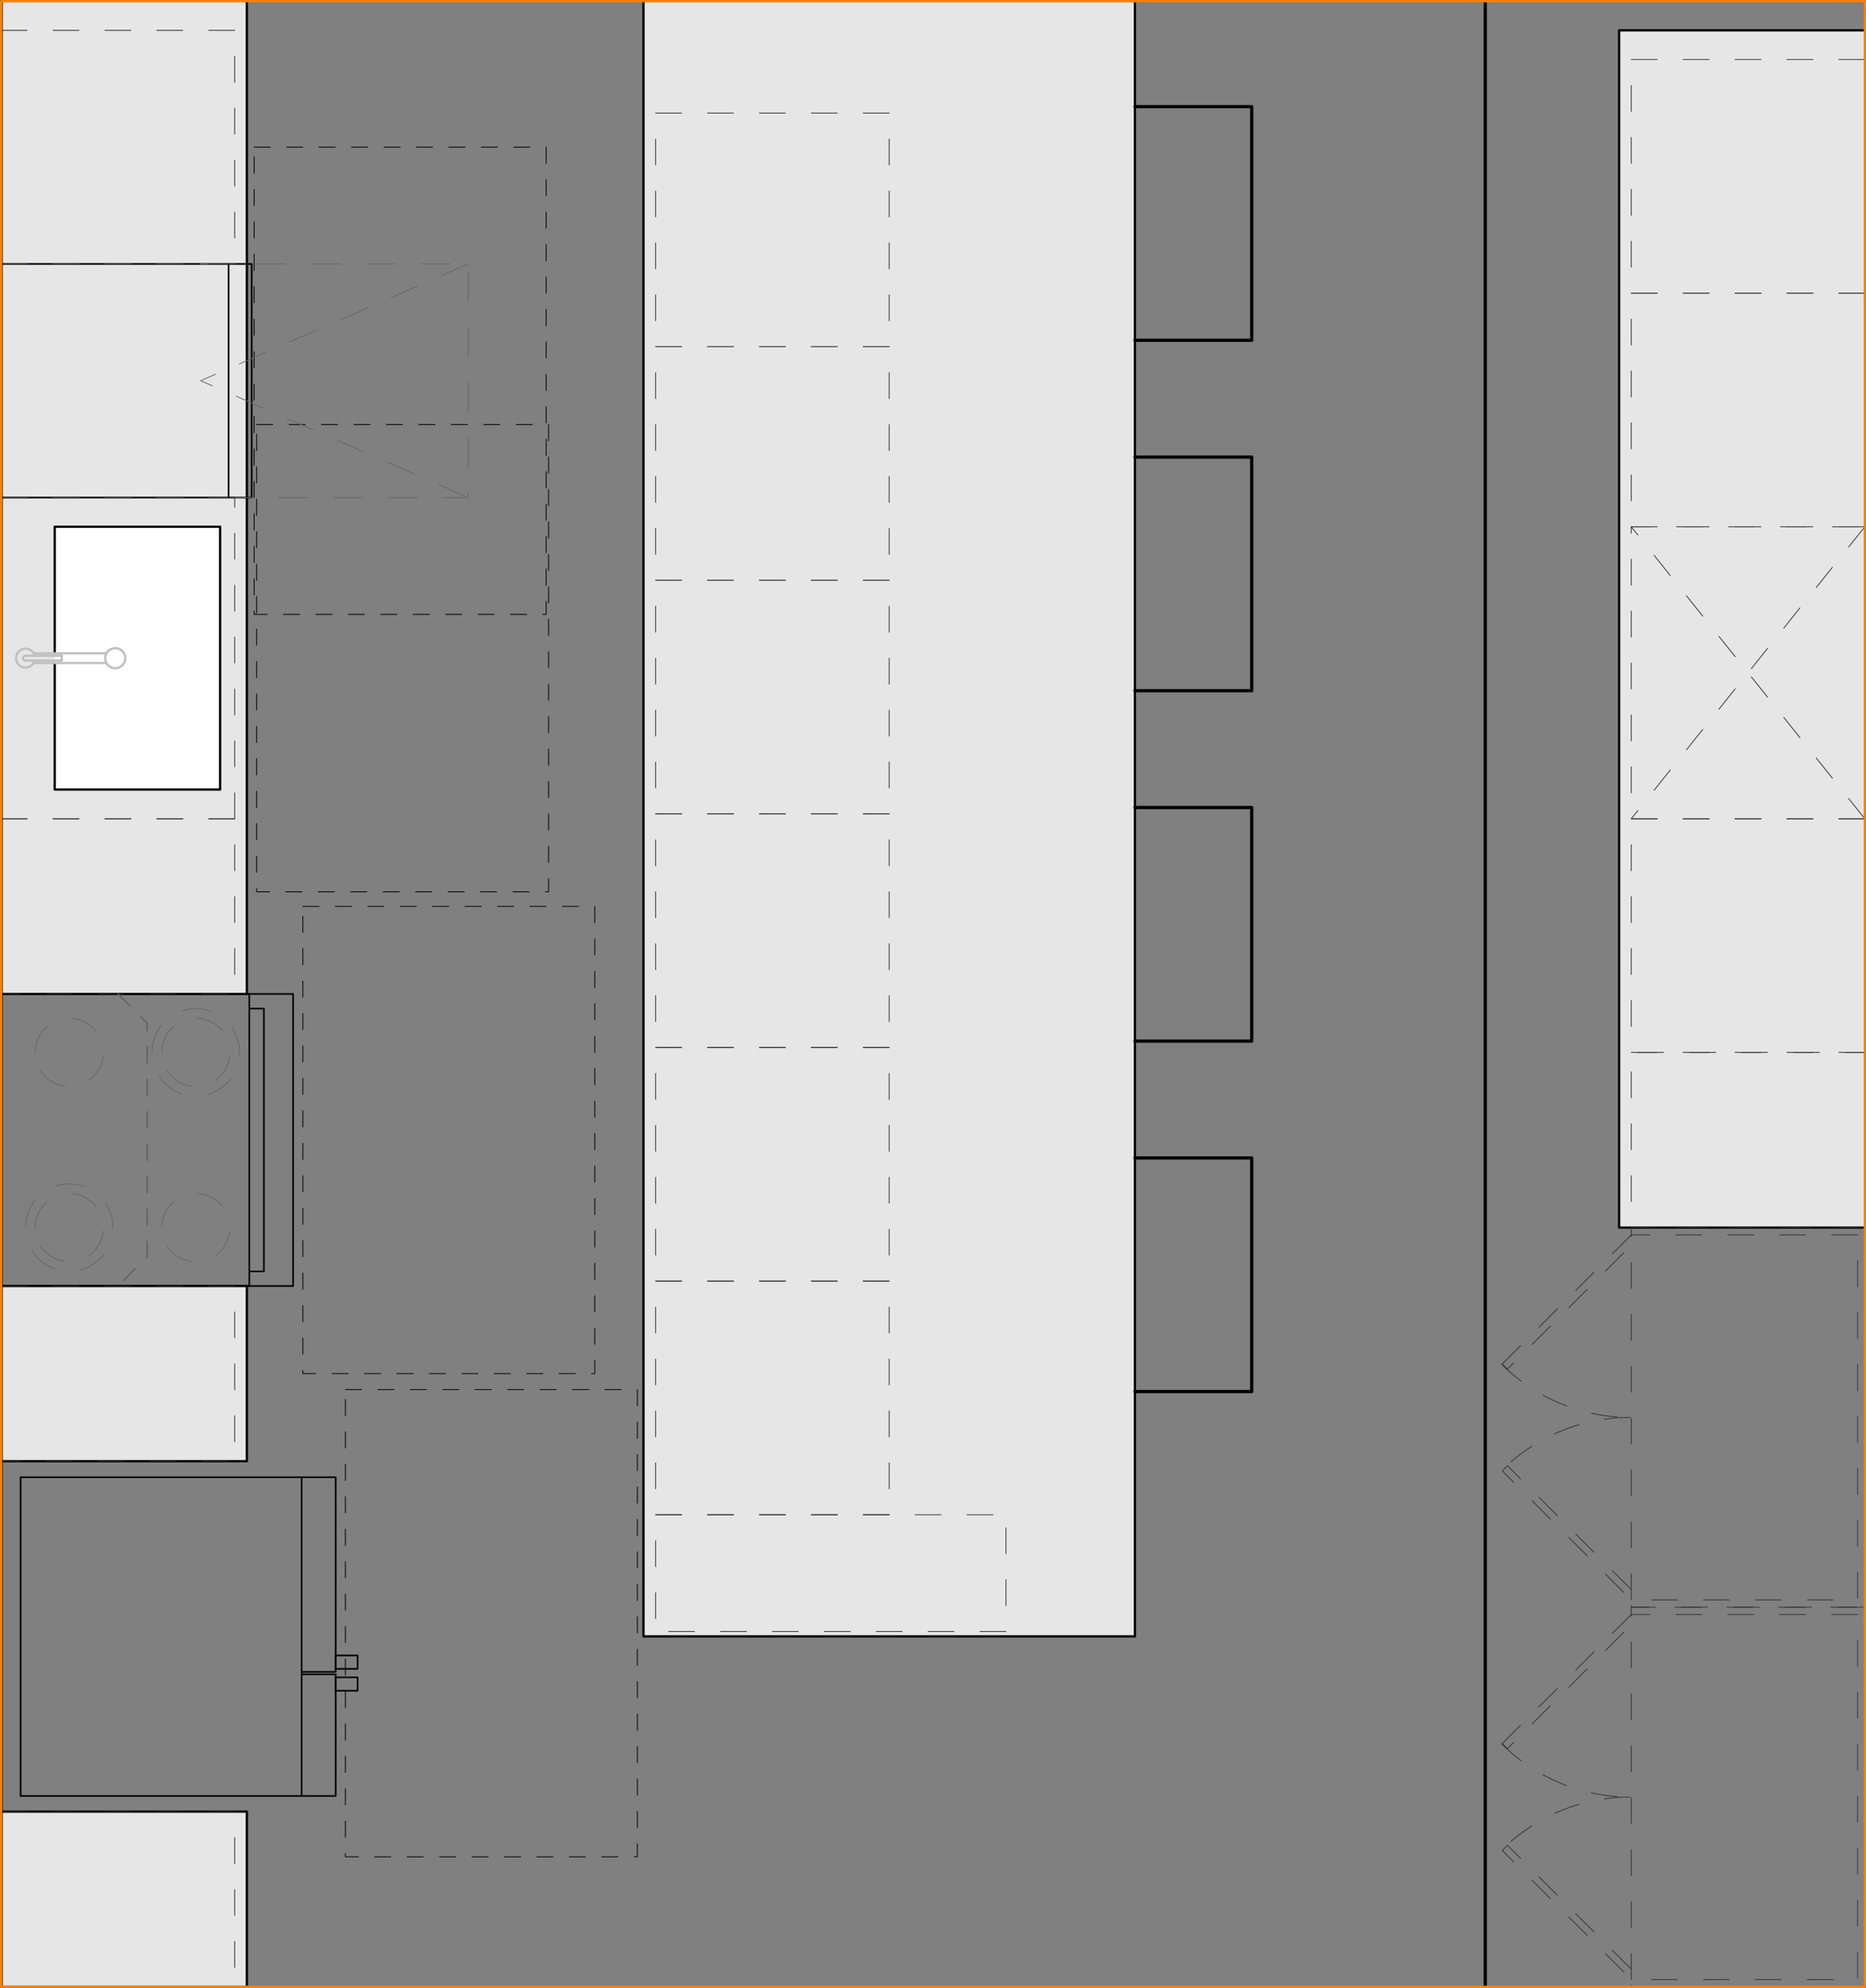 <svg xmlns="http://www.w3.org/2000/svg" viewBox="0 0 575.21 612.71"><rect x="0" y="0" width="575.21" height="612.71" fill="#808080" stroke="none"/><defs><style>.cls-1{fill:#e6e6e6;}.cls-1,.cls-2,.cls-3,.cls-4,.cls-9{stroke:#000;}.cls-1,.cls-10,.cls-2,.cls-3,.cls-4,.cls-5,.cls-6,.cls-7,.cls-8,.cls-9{stroke-linecap:round;stroke-linejoin:round;}.cls-1,.cls-10,.cls-2,.cls-7{stroke-width:0.71px;}.cls-2{fill:#fff;}.cls-10,.cls-3,.cls-4,.cls-5,.cls-6,.cls-7,.cls-8,.cls-9{fill:none;}.cls-3,.cls-5{stroke-width:0.5px;}.cls-4,.cls-6,.cls-8{stroke-width:0.25px;}.cls-4,.cls-5{stroke-dasharray:5 5;}.cls-5,.cls-6{stroke:#666;}.cls-6{stroke-dasharray:9 8;}.cls-7{stroke:silver;}.cls-8{stroke:#333;stroke-dasharray:8 8;}.cls-10{stroke:#ff7f00;}</style></defs><g id="A-Counter"><g id="LWPOLYLINE"><polyline class="cls-1" points="0.35 306.35 76.1 306.35 76.1 0.35 0.35 0.35"/></g><g id="LWPOLYLINE-2" data-name="LWPOLYLINE"><polyline class="cls-1" points="0.35 612.35 76.1 612.35 76.1 558.35 0.35 558.35"/></g><g id="LWPOLYLINE-3" data-name="LWPOLYLINE"><polyline class="cls-1" points="0.35 450.35 76.1 450.35 76.1 396.35 0.35 396.35"/></g><g id="LWPOLYLINE-4" data-name="LWPOLYLINE"><polyline class="cls-1" points="574.85 378.35 499.1 378.35 499.1 9.35 574.85 9.35"/></g><g id="LWPOLYLINE-5" data-name="LWPOLYLINE"><rect class="cls-1" x="198.35" y="0.35" width="151.5" height="504"/></g></g><g id="Layer_13" data-name="Layer 13"><g id="LWPOLYLINE-6" data-name="LWPOLYLINE"><polyline class="cls-2" points="16.86 204.35 16.86 243.35 67.85 243.35 67.85 162.35 16.86 162.35 16.86 201.35"/></g></g><g id="A-Appliances"><g id="LWPOLYLINE-7" data-name="LWPOLYLINE"><polyline class="cls-3" points="92.98 516.03 103.48 516.03 103.48 553.53 6.35 553.53 6.35 455.29 103.48 455.29 103.48 515.28 92.98 515.28"/></g><g id="LINE"><line class="cls-3" x1="92.98" y1="455.28" x2="92.98" y2="553.53"/></g><g id="LWPOLYLINE-8" data-name="LWPOLYLINE"><rect class="cls-3" x="103.48" y="510.23" width="6.75" height="4.12"/></g><g id="LWPOLYLINE-9" data-name="LWPOLYLINE"><rect class="cls-3" x="103.48" y="516.97" width="6.75" height="4.13"/></g><g id="LINE-2" data-name="LINE"><line class="cls-3" x1="76.85" y1="396.35" x2="76.85" y2="306.35"/></g><g id="LINE-3" data-name="LINE"><line class="cls-3" x1="76.85" y1="306.35" x2="0.35" y2="306.35"/></g><g id="LINE-4" data-name="LINE"><line class="cls-3" x1="76.85" y1="396.35" x2="0.35" y2="396.35"/></g><g id="LINE-5" data-name="LINE"><line class="cls-3" x1="0.35" y1="306.35" x2="0.35" y2="396.35"/></g><g id="LWPOLYLINE-10" data-name="LWPOLYLINE"><polyline class="cls-3" points="76.85 306.35 90.35 306.35 90.35 396.35 76.85 396.35"/></g><g id="LWPOLYLINE-11" data-name="LWPOLYLINE"><polyline class="cls-3" points="76.85 310.85 81.35 310.85 81.35 391.85 76.85 391.85"/></g><g id="LWPOLYLINE-12" data-name="LWPOLYLINE"><rect class="cls-3" x="0.35" y="81.35" width="70.12" height="72"/></g><g id="LWPOLYLINE-13" data-name="LWPOLYLINE"><polyline class="cls-3" points="70.48 153.35 77.6 153.35 77.6 81.35 70.48 81.35"/></g></g><g id="FAIR_HOUSING" data-name="FAIR HOUSING"><g id="LWPOLYLINE-14" data-name="LWPOLYLINE"><rect class="cls-4" x="106.48" y="428.28" width="90" height="144"/></g><g id="LWPOLYLINE-15" data-name="LWPOLYLINE"><rect class="cls-4" x="93.35" y="279.35" width="90" height="144"/></g><g id="LWPOLYLINE-16" data-name="LWPOLYLINE"><rect class="cls-4" x="79.1" y="130.85" width="90" height="144"/></g><g id="LWPOLYLINE-17" data-name="LWPOLYLINE"><rect class="cls-4" x="78.35" y="45.35" width="90" height="144"/></g></g><g id="A-Cabinetry-Upper"><g id="LWPOLYLINE-18" data-name="LWPOLYLINE"><polyline class="cls-5" points="36.35 306.35 45.35 315.35 45.35 387.35 36.35 396.35"/></g></g><g id="A-Appliances_Detail" data-name="A-Appliances Detail"><g id="CIRCLE"><path class="cls-6" d="M10.86,378.35a10.5,10.5,0,1,1,10.49,10.5,10.49,10.49,0,0,1-10.49-10.5Z"/></g><g id="CIRCLE-2" data-name="CIRCLE"><path class="cls-6" d="M7.88,378.35a13.48,13.48,0,1,1,13.47,13.48A13.47,13.47,0,0,1,7.88,378.35Z"/></g><g id="CIRCLE-3" data-name="CIRCLE"><path class="cls-6" d="M10.86,324.35a10.5,10.5,0,1,1,10.49,10.5,10.49,10.49,0,0,1-10.49-10.5Z"/></g><g id="CIRCLE-4" data-name="CIRCLE"><path class="cls-6" d="M49.86,378.35a10.5,10.5,0,1,1,10.5,10.5,10.5,10.5,0,0,1-10.5-10.5Z"/></g><g id="CIRCLE-5" data-name="CIRCLE"><path class="cls-6" d="M49.86,324.35a10.5,10.5,0,1,1,10.5,10.5,10.5,10.5,0,0,1-10.5-10.5Z"/></g><g id="CIRCLE-6" data-name="CIRCLE"><path class="cls-6" d="M46.88,324.35a13.48,13.48,0,1,1,13.48,13.48,13.48,13.48,0,0,1-13.48-13.48Z"/></g><g id="LWPOLYLINE-19" data-name="LWPOLYLINE"><polyline class="cls-6" points="61.85 81.35 144.35 81.35 144.35 153.35 61.85 153.35"/></g><g id="LWPOLYLINE-20" data-name="LWPOLYLINE"><polyline class="cls-6" points="144.35 81.35 61.85 117.35 144.35 153.35"/></g></g><g id="P-PLUMBING_FIXTURES" data-name="P-PLUMBING FIXTURES"><g id="CIRCLE-7" data-name="CIRCLE"><path class="cls-7" d="M32.43,202.85a3.09,3.09,0,1,1,3.09,3.1,3.09,3.09,0,0,1-3.09-3.1Z"/></g><g id="LINE-6" data-name="LINE"><line class="cls-7" x1="32.81" y1="204.35" x2="10.35" y2="204.35"/></g><g id="LINE-7" data-name="LINE"><line class="cls-7" x1="10.35" y1="201.35" x2="32.81" y2="201.35"/></g><g id="LINE-8" data-name="LINE"><line class="cls-7" x1="19.03" y1="203.6" x2="7.86" y2="203.6"/></g><g id="LINE-9" data-name="LINE"><line class="cls-7" x1="19.03" y1="203.6" x2="19.03" y2="202.1"/></g><g id="LINE-10" data-name="LINE"><line class="cls-7" x1="19.03" y1="202.1" x2="7.86" y2="202.1"/></g><g id="ARC"><path class="cls-7" d="M10.67,202.1a2.91,2.91,0,1,0,0,1.5"/></g><g id="ARC-2" data-name="ARC"><path class="cls-7" d="M7.86,202.1a.75.75,0,0,0,0,1.5"/></g></g><g id="A-Cabinetry"><g id="LINE-11" data-name="LINE"><line class="cls-8" x1="0.35" y1="252.35" x2="72.35" y2="252.35"/></g><g id="LINE-12" data-name="LINE"><line class="cls-8" x1="0.35" y1="153.35" x2="72.35" y2="153.35"/></g><g id="LWPOLYLINE-21" data-name="LWPOLYLINE"><line class="cls-8" x1="72.35" y1="252.35" x2="72.35" y2="153.35"/></g><g id="LWPOLYLINE-22" data-name="LWPOLYLINE"><polyline class="cls-8" points="0.35 558.35 72.35 558.35 72.35 612.35 0.35 612.35"/></g><g id="LWPOLYLINE-23" data-name="LWPOLYLINE"><polyline class="cls-8" points="0.35 396.35 72.35 396.35 72.35 450.35 0.35 450.35"/></g><g id="LWPOLYLINE-24" data-name="LWPOLYLINE"><polyline class="cls-8" points="0.35 252.35 72.35 252.35 72.35 306.35 0.35 306.35"/></g><g id="LWPOLYLINE-25" data-name="LWPOLYLINE"><polyline class="cls-8" points="0.35 9.35 72.35 9.35 72.35 81.35 0.35 81.35"/></g><g id="LWPOLYLINE-26" data-name="LWPOLYLINE"><polyline class="cls-8" points="574.85 252.35 502.85 252.35 502.85 162.35 574.85 162.35"/></g><g id="LWPOLYLINE-27" data-name="LWPOLYLINE"><line class="cls-8" x1="574.85" y1="162.35" x2="502.85" y2="252.35"/></g><g id="LWPOLYLINE-28" data-name="LWPOLYLINE"><line class="cls-8" x1="574.85" y1="252.35" x2="502.85" y2="162.35"/></g><g id="LINE-13" data-name="LINE"><line class="cls-8" x1="502.85" y1="610.1" x2="502.85" y2="497.6"/></g><g id="LWPOLYLINE-29" data-name="LWPOLYLINE"><polygon class="cls-8" points="502.85 495.35 502.85 497.6 572.6 497.6 572.6 610.1 502.85 610.1 502.85 612.35 574.85 612.35 574.85 495.35 502.85 495.35"/></g><g id="LWPOLYLINE-30" data-name="LWPOLYLINE"><rect class="cls-8" x="455.64" y="517.16" width="56.25" height="2.25" transform="translate(-224.79 493.87) rotate(-45)"/></g><g id="LWPOLYLINE-31" data-name="LWPOLYLINE"><rect class="cls-8" x="482.64" y="561.3" width="2.25" height="56.25" transform="translate(-275.09 514.71) rotate(-45)"/></g><g id="ARC-3" data-name="ARC"><path class="cls-8" d="M462.87,537.43a56,56,0,0,0,39.64,16.42"/></g><g id="ARC-4" data-name="ARC"><path class="cls-8" d="M502.51,553.85a56.06,56.06,0,0,0-39.64,16.42"/></g><g id="LWPOLYLINE-32" data-name="LWPOLYLINE"><polyline class="cls-8" points="574.85 378.35 502.85 378.35 502.85 324.35 574.85 324.35"/></g><g id="LWPOLYLINE-33" data-name="LWPOLYLINE"><polyline class="cls-8" points="574.85 162.35 502.85 162.35 502.85 90.35 574.85 90.35"/></g><g id="LWPOLYLINE-34" data-name="LWPOLYLINE"><polyline class="cls-8" points="574.85 324.35 502.85 324.35 502.85 252.35 574.85 252.35"/></g><g id="LINE-14" data-name="LINE"><line class="cls-8" x1="502.85" y1="493.1" x2="502.85" y2="380.6"/></g><g id="LWPOLYLINE-35" data-name="LWPOLYLINE"><polygon class="cls-8" points="502.85 378.35 502.85 380.6 572.6 380.6 572.6 493.1 502.85 493.1 502.85 495.35 574.85 495.35 574.85 378.35 502.85 378.35"/></g><g id="LWPOLYLINE-36" data-name="LWPOLYLINE"><rect class="cls-8" x="455.64" y="400.16" width="56.25" height="2.25" transform="translate(-142.06 459.61) rotate(-45)"/></g><g id="LWPOLYLINE-37" data-name="LWPOLYLINE"><rect class="cls-8" x="482.64" y="444.3" width="2.25" height="56.25" transform="translate(-192.36 480.44) rotate(-45)"/></g><g id="ARC-5" data-name="ARC"><path class="cls-8" d="M462.87,420.43a56,56,0,0,0,39.64,16.42"/></g><g id="ARC-6" data-name="ARC"><path class="cls-8" d="M502.51,436.85a56.06,56.06,0,0,0-39.64,16.42"/></g><g id="LWPOLYLINE-38" data-name="LWPOLYLINE"><polyline class="cls-8" points="574.85 90.35 502.85 90.35 502.85 18.35 574.85 18.35"/></g><g id="LWPOLYLINE-39" data-name="LWPOLYLINE"><rect class="cls-8" x="202.1" y="466.85" width="108" height="36"/></g><g id="LWPOLYLINE-40" data-name="LWPOLYLINE"><rect class="cls-8" x="202.1" y="394.85" width="72" height="72"/></g><g id="LWPOLYLINE-41" data-name="LWPOLYLINE"><rect class="cls-8" x="202.1" y="322.85" width="72" height="72"/></g><g id="LWPOLYLINE-42" data-name="LWPOLYLINE"><rect class="cls-8" x="202.1" y="250.85" width="72" height="72"/></g><g id="LWPOLYLINE-43" data-name="LWPOLYLINE"><rect class="cls-8" x="202.1" y="178.85" width="72" height="72"/></g><g id="LWPOLYLINE-44" data-name="LWPOLYLINE"><rect class="cls-8" x="202.1" y="106.85" width="72" height="72"/></g><g id="LWPOLYLINE-45" data-name="LWPOLYLINE"><rect class="cls-8" x="202.1" y="34.85" width="72" height="72"/></g></g><g id="A-Walls"><g id="LWPOLYLINE-46" data-name="LWPOLYLINE"><line class="cls-9" x1="0.35" y1="612.35" x2="0.35" y2="0.35"/></g><g id="LWPOLYLINE-47" data-name="LWPOLYLINE"><line class="cls-9" x1="457.85" y1="612.35" x2="457.85" y2="0.35"/></g><g id="LWPOLYLINE-48" data-name="LWPOLYLINE"><polyline class="cls-9" points="349.85 212.88 385.85 212.88 385.85 140.88 349.85 140.88"/></g><g id="LWPOLYLINE-49" data-name="LWPOLYLINE"><polyline class="cls-9" points="349.85 104.88 385.85 104.88 385.85 32.88 349.85 32.88"/></g><g id="LWPOLYLINE-50" data-name="LWPOLYLINE"><polyline class="cls-9" points="349.85 320.88 385.85 320.88 385.85 248.88 349.85 248.88"/></g><g id="LWPOLYLINE-51" data-name="LWPOLYLINE"><polyline class="cls-9" points="349.85 428.88 385.85 428.88 385.85 356.88 349.85 356.88"/></g></g><g id="A-Align"><g id="LWPOLYLINE-52" data-name="LWPOLYLINE"><polygon class="cls-10" points="457.85 612.35 574.85 612.35 574.85 0.35 457.85 0.35 198.35 0.35 0.35 0.35 0.35 612.35 198.35 612.35 457.85 612.35"/></g></g></svg>